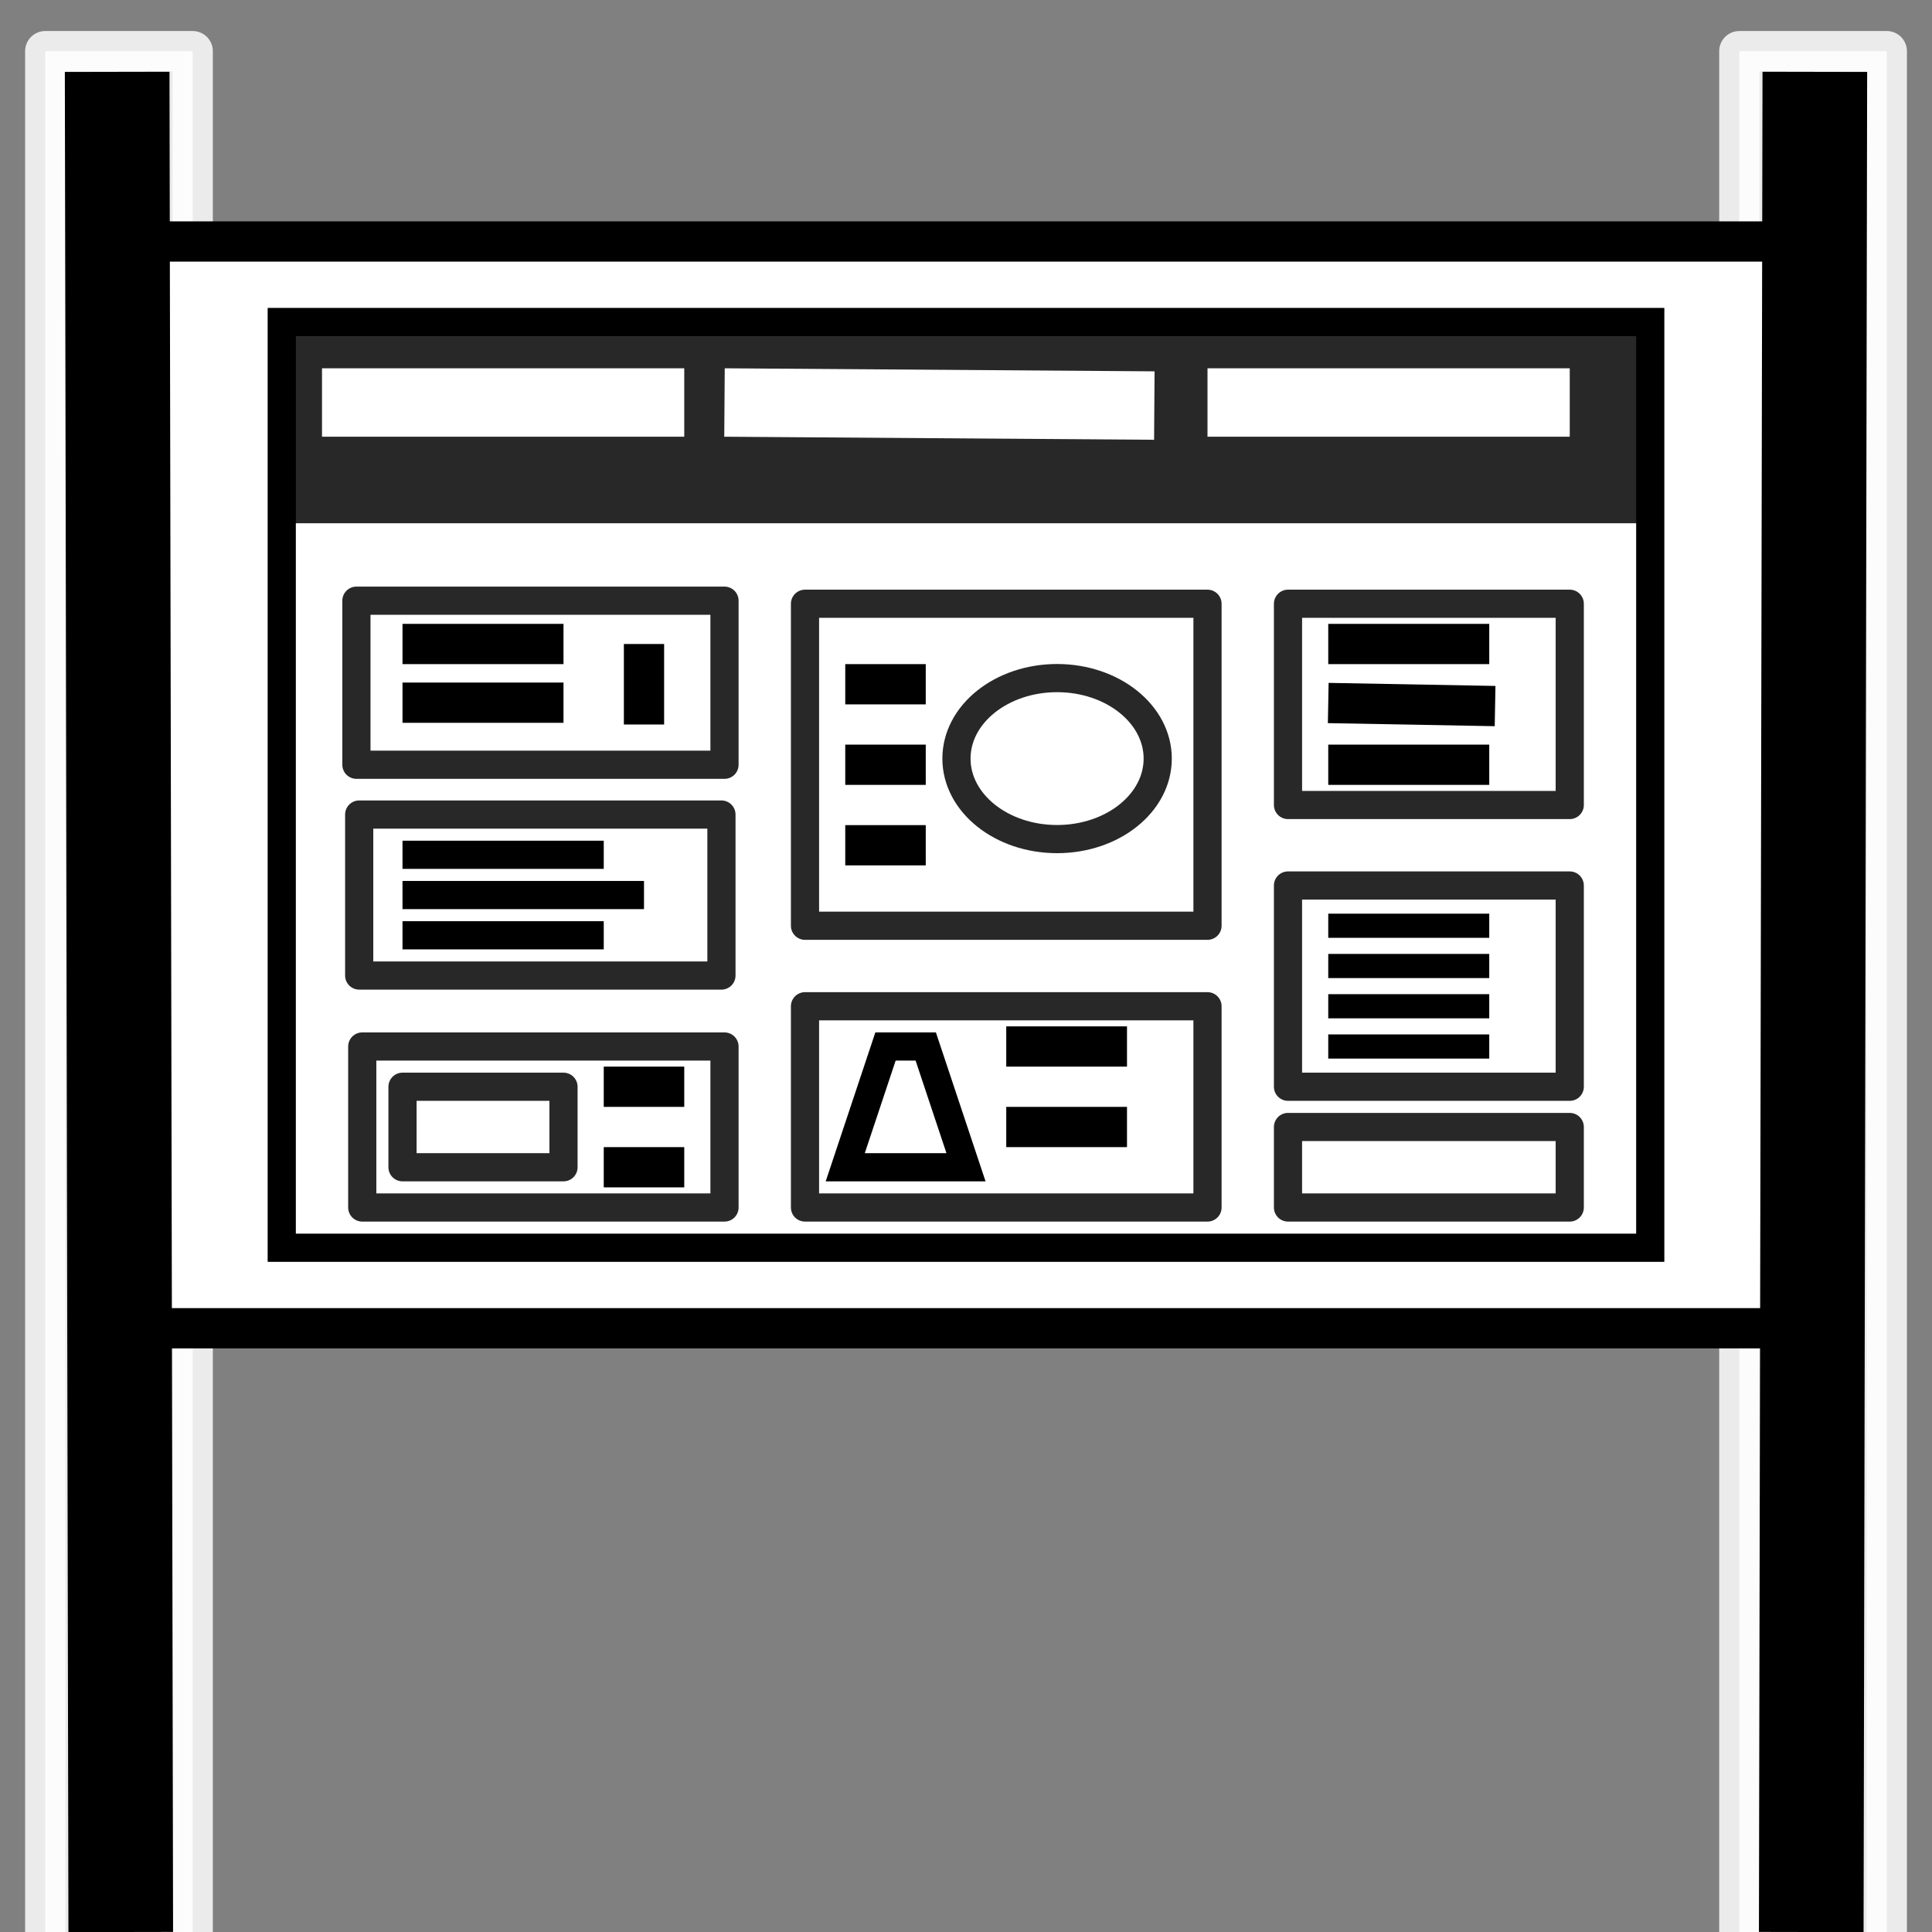 <?xml version="1.0" encoding="UTF-8" standalone="no"?>
<svg
   xmlns:dc="http://purl.org/dc/elements/1.1/"
   xmlns:cc="http://creativecommons.org/ns#"
   xmlns:rdf="http://www.w3.org/1999/02/22-rdf-syntax-ns#"
   xmlns:svg="http://www.w3.org/2000/svg"
   xmlns="http://www.w3.org/2000/svg"
   width="48"
   height="48"
   viewBox="0 0 48 48"
   id="svg2"
   version="1.1">
  <rect x="0" y="0" width="48" height="48" fill="#808080" stroke="none"/>
  <defs
     id="defs4" />
  <rect
     ry="0"
     y="1.271"
     x="43.213"
     height="47.327"
     width="3.664"
     id="rect4172-6"
     style="opacity:0.843;fill:#ffffff;stroke:#ffffff;stroke-width:1;stroke-linecap:square;stroke-linejoin:round;stroke-miterlimit:4;stroke-dasharray:none;stroke-dashoffset:0" />
  <rect
     ry="0"
     y="1.271"
     x="1.124"
     height="47.327"
     width="3.664"
     id="rect4172"
     style="opacity:0.843;fill:#ffffff;stroke:#ffffff;stroke-width:1;stroke-linecap:square;stroke-linejoin:round;stroke-miterlimit:4;stroke-dasharray:none;stroke-dashoffset:0" />
  <path
     id="path4418"
     d="M 3,6 45,6 45,33 3,33 3,6"
     style="fill:#ffffff;fill-rule:evenodd;stroke:#000000;stroke-width:1px;stroke-linecap:butt;stroke-linejoin:miter;stroke-opacity:1" />
  <path
     id="path4414"
     d="M 3,48 2.911,1.785"
     style="fill:#ffffff;fill-rule:evenodd;stroke:#000000;stroke-width:2.6;stroke-linecap:butt;stroke-linejoin:miter;stroke-miterlimit:4;stroke-dasharray:none;stroke-opacity:1" />
  <path
     id="path4416"
     d="M 45,48 45.089,1.785"
     style="fill:none;fill-rule:evenodd;stroke:#000000;stroke-width:2.6;stroke-linecap:butt;stroke-linejoin:miter;stroke-miterlimit:4;stroke-dasharray:none;stroke-opacity:1" />
  <path
     id="path4420"
     d="M 7,8 41,8 41,31 7,31 7,8"
     style="fill:none;fill-rule:evenodd;stroke:#000000;stroke-width:0.7;stroke-linecap:square;stroke-linejoin:miter;stroke-miterlimit:4;stroke-dasharray:none;stroke-opacity:1" />
  <rect
     y="8"
     x="7"
     height="5"
     width="34"
     id="rect4428"
     style="opacity:0.843;fill:#000000;stroke:none;stroke-width:0.7;stroke-linecap:square;stroke-linejoin:round;stroke-miterlimit:4;stroke-dasharray:none;stroke-dashoffset:0" />
  <path
     id="path4430"
     d="m 8,10 9,0"
     style="fill:none;fill-rule:evenodd;stroke:#ffffff;stroke-width:1.7;stroke-linecap:butt;stroke-linejoin:miter;stroke-miterlimit:4;stroke-dasharray:none;stroke-opacity:1" />
  <path
     id="path4430-7"
     d="m 18,10 10.679,0.076"
     style="fill:none;fill-rule:evenodd;stroke:#ffffff;stroke-width:1.7;stroke-linecap:butt;stroke-linejoin:miter;stroke-miterlimit:4;stroke-dasharray:none;stroke-opacity:1" />
  <path
     id="path4430-0"
     d="m 30,10 9,0"
     style="fill:none;fill-rule:evenodd;stroke:#ffffff;stroke-width:1.7;stroke-linecap:butt;stroke-linejoin:miter;stroke-miterlimit:4;stroke-dasharray:none;stroke-opacity:1" />
  <rect
     y="14.924"
     x="8.855"
     height="4.076"
     width="9.145"
     id="rect4453"
     style="opacity:0.843;fill:none;stroke:#000000;stroke-width:0.7;stroke-linecap:square;stroke-linejoin:round;stroke-miterlimit:4;stroke-dasharray:none;stroke-dashoffset:0" />
  <rect
     y="20.237"
     x="8.924"
     height="4"
     width="9"
     id="rect4455"
     style="opacity:0.843;fill:none;stroke:#000000;stroke-width:0.7;stroke-linecap:square;stroke-linejoin:round;stroke-miterlimit:4;stroke-dasharray:none;stroke-dashoffset:0" />
  <rect
     y="26"
     x="9"
     height="4"
     width="9"
     id="rect4460"
     style="opacity:0.843;fill:none;stroke:#000000;stroke-width:0.7;stroke-linecap:square;stroke-linejoin:round;stroke-miterlimit:4;stroke-dasharray:none;stroke-dashoffset:0" />
  <rect
     y="15"
     x="20"
     height="8"
     width="10"
     id="rect4462"
     style="opacity:0.843;fill:none;stroke:#000000;stroke-width:0.7;stroke-linecap:square;stroke-linejoin:round;stroke-miterlimit:4;stroke-dasharray:none;stroke-dashoffset:0" />
  <rect
     y="25"
     x="20"
     height="5"
     width="10"
     id="rect4464"
     style="opacity:0.843;fill:none;stroke:#000000;stroke-width:0.7;stroke-linecap:square;stroke-linejoin:round;stroke-miterlimit:4;stroke-dasharray:none;stroke-dashoffset:0" />
  <rect
     ry="1.7382812e-005"
     y="15"
     x="32"
     height="5"
     width="7"
     id="rect4466"
     style="opacity:0.843;fill:none;stroke:#000000;stroke-width:0.7;stroke-linecap:square;stroke-linejoin:round;stroke-miterlimit:4;stroke-dasharray:none;stroke-dashoffset:0" />
  <rect
     ry="1.7382799e-005"
     y="22"
     x="32"
     height="5"
     width="7"
     id="rect4468"
     style="opacity:0.843;fill:none;stroke:#000000;stroke-width:0.7;stroke-linecap:square;stroke-linejoin:round;stroke-miterlimit:4;stroke-dasharray:none;stroke-dashoffset:0" />
  <rect
     ry="1.7382799e-005"
     y="28"
     x="32"
     height="2"
     width="7"
     id="rect4470"
     style="opacity:0.843;fill:none;stroke:#000000;stroke-width:0.7;stroke-linecap:square;stroke-linejoin:round;stroke-miterlimit:4;stroke-dasharray:none;stroke-dashoffset:0" />
  <ellipse
     ry="2"
     rx="2.5"
     cy="18.847"
     cx="26.263"
     id="path4472"
     style="opacity:0.843;fill:none;stroke:#000000;stroke-width:0.7;stroke-linecap:square;stroke-linejoin:round;stroke-miterlimit:4;stroke-dasharray:none;stroke-dashoffset:0" />
  <path
     id="path4478"
     d="m 22,26 -1,3 3,0 -1,-3 z"
     style="fill:none;fill-rule:evenodd;stroke:#000000;stroke-width:0.7;stroke-linecap:butt;stroke-linejoin:miter;stroke-miterlimit:4;stroke-dasharray:none;stroke-opacity:1" />
  <path
     id="path4480"
     d="m 25,26 3,0"
     style="fill:none;fill-rule:evenodd;stroke:#000000;stroke-width:1px;stroke-linecap:butt;stroke-linejoin:miter;stroke-opacity:1" />
  <path
     id="path4482"
     d="m 25,28 3,0 0,0 0,0"
     style="fill:none;fill-rule:evenodd;stroke:#000000;stroke-width:1px;stroke-linecap:butt;stroke-linejoin:miter;stroke-opacity:1" />
  <path
     id="path4484"
     d="m 21,17 2,0"
     style="fill:none;fill-rule:evenodd;stroke:#000000;stroke-width:1px;stroke-linecap:butt;stroke-linejoin:miter;stroke-opacity:1" />
  <path
     id="path4486"
     d="m 21,19 2,0"
     style="fill:none;fill-rule:evenodd;stroke:#000000;stroke-width:1px;stroke-linecap:butt;stroke-linejoin:miter;stroke-opacity:1" />
  <path
     id="path4488"
     d="m 21,21 2,0"
     style="fill:none;fill-rule:evenodd;stroke:#000000;stroke-width:1px;stroke-linecap:butt;stroke-linejoin:miter;stroke-opacity:1" />
  <path
     id="path4490"
     d="m 10,16 4,0"
     style="fill:none;fill-rule:evenodd;stroke:#000000;stroke-width:1px;stroke-linecap:butt;stroke-linejoin:miter;stroke-opacity:1" />
  <path
     id="path4492"
     d="m 10,17.458 4,0"
     style="fill:none;fill-rule:evenodd;stroke:#000000;stroke-width:1px;stroke-linecap:butt;stroke-linejoin:miter;stroke-opacity:1" />
  <path
     id="path4494"
     d="m 16,16 0,2"
     style="fill:none;fill-rule:evenodd;stroke:#000000;stroke-width:1px;stroke-linecap:butt;stroke-linejoin:miter;stroke-opacity:1" />
  <path
     id="path4496"
     d="m 33,16 4,0"
     style="fill:none;fill-rule:evenodd;stroke:#000000;stroke-width:1px;stroke-linecap:butt;stroke-linejoin:miter;stroke-opacity:1" />
  <path
     id="path4498"
     d="m 33,17.466 4.145,0.076"
     style="fill:none;fill-rule:evenodd;stroke:#000000;stroke-width:1px;stroke-linecap:butt;stroke-linejoin:miter;stroke-opacity:1" />
  <path
     id="path4502"
     d="m 33,19 4,0"
     style="fill:none;fill-rule:evenodd;stroke:#000000;stroke-width:1px;stroke-linecap:butt;stroke-linejoin:miter;stroke-opacity:1" />
  <path
     id="path4504"
     d="m 33,23 4,0"
     style="fill:none;fill-rule:evenodd;stroke:#000000;stroke-width:0.6;stroke-linecap:butt;stroke-linejoin:miter;stroke-miterlimit:4;stroke-dasharray:none;stroke-opacity:1" />
  <path
     id="path4506"
     d="m 33,24 4,0"
     style="fill:none;fill-rule:evenodd;stroke:#000000;stroke-width:0.6;stroke-linecap:butt;stroke-linejoin:miter;stroke-miterlimit:4;stroke-dasharray:none;stroke-opacity:1" />
  <path
     id="path4508"
     d="m 33,25 4,0"
     style="fill:none;fill-rule:evenodd;stroke:#000000;stroke-width:0.6;stroke-linecap:butt;stroke-linejoin:miter;stroke-miterlimit:4;stroke-dasharray:none;stroke-opacity:1" />
  <path
     id="path4510"
     d="m 33,26 4,0"
     style="fill:none;fill-rule:evenodd;stroke:#000000;stroke-width:0.6;stroke-linecap:butt;stroke-linejoin:miter;stroke-miterlimit:4;stroke-dasharray:none;stroke-opacity:1" />
  <g
     transform="translate(0,-1004.125)"
     id="g4518">
    <path
       style="fill:none;fill-rule:evenodd;stroke:#000000;stroke-width:0.7;stroke-linecap:butt;stroke-linejoin:miter;stroke-miterlimit:4;stroke-dasharray:none;stroke-opacity:1"
       d="m 10,1025.362 5,0 0,0"
       id="path4512" />
    <path
       style="fill:none;fill-rule:evenodd;stroke:#000000;stroke-width:0.7;stroke-linecap:butt;stroke-linejoin:miter;stroke-miterlimit:4;stroke-dasharray:none;stroke-opacity:1"
       d="m 10,1026.362 6,0"
       id="path4514" />
    <path
       style="fill:none;fill-rule:evenodd;stroke:#000000;stroke-width:0.7;stroke-linecap:butt;stroke-linejoin:miter;stroke-miterlimit:4;stroke-dasharray:none;stroke-opacity:1"
       d="m 10,1027.362 5,0"
       id="path4516" />
  </g>
  <rect
     y="27"
     x="10"
     height="2"
     width="4"
     id="rect4523"
     style="opacity:0.843;fill:none;stroke:#000000;stroke-width:0.7;stroke-linecap:square;stroke-linejoin:round;stroke-miterlimit:4;stroke-dasharray:none;stroke-dashoffset:0" />
  <path
     id="path4525"
     d="m 15,27 2,0 0,0 0,0"
     style="fill:none;fill-rule:evenodd;stroke:#000000;stroke-width:1px;stroke-linecap:butt;stroke-linejoin:miter;stroke-opacity:1" />
  <path
     id="path4527"
     d="m 15,29 2,0"
     style="fill:none;fill-rule:evenodd;stroke:#000000;stroke-width:1px;stroke-linecap:butt;stroke-linejoin:miter;stroke-opacity:1" />
</svg>
